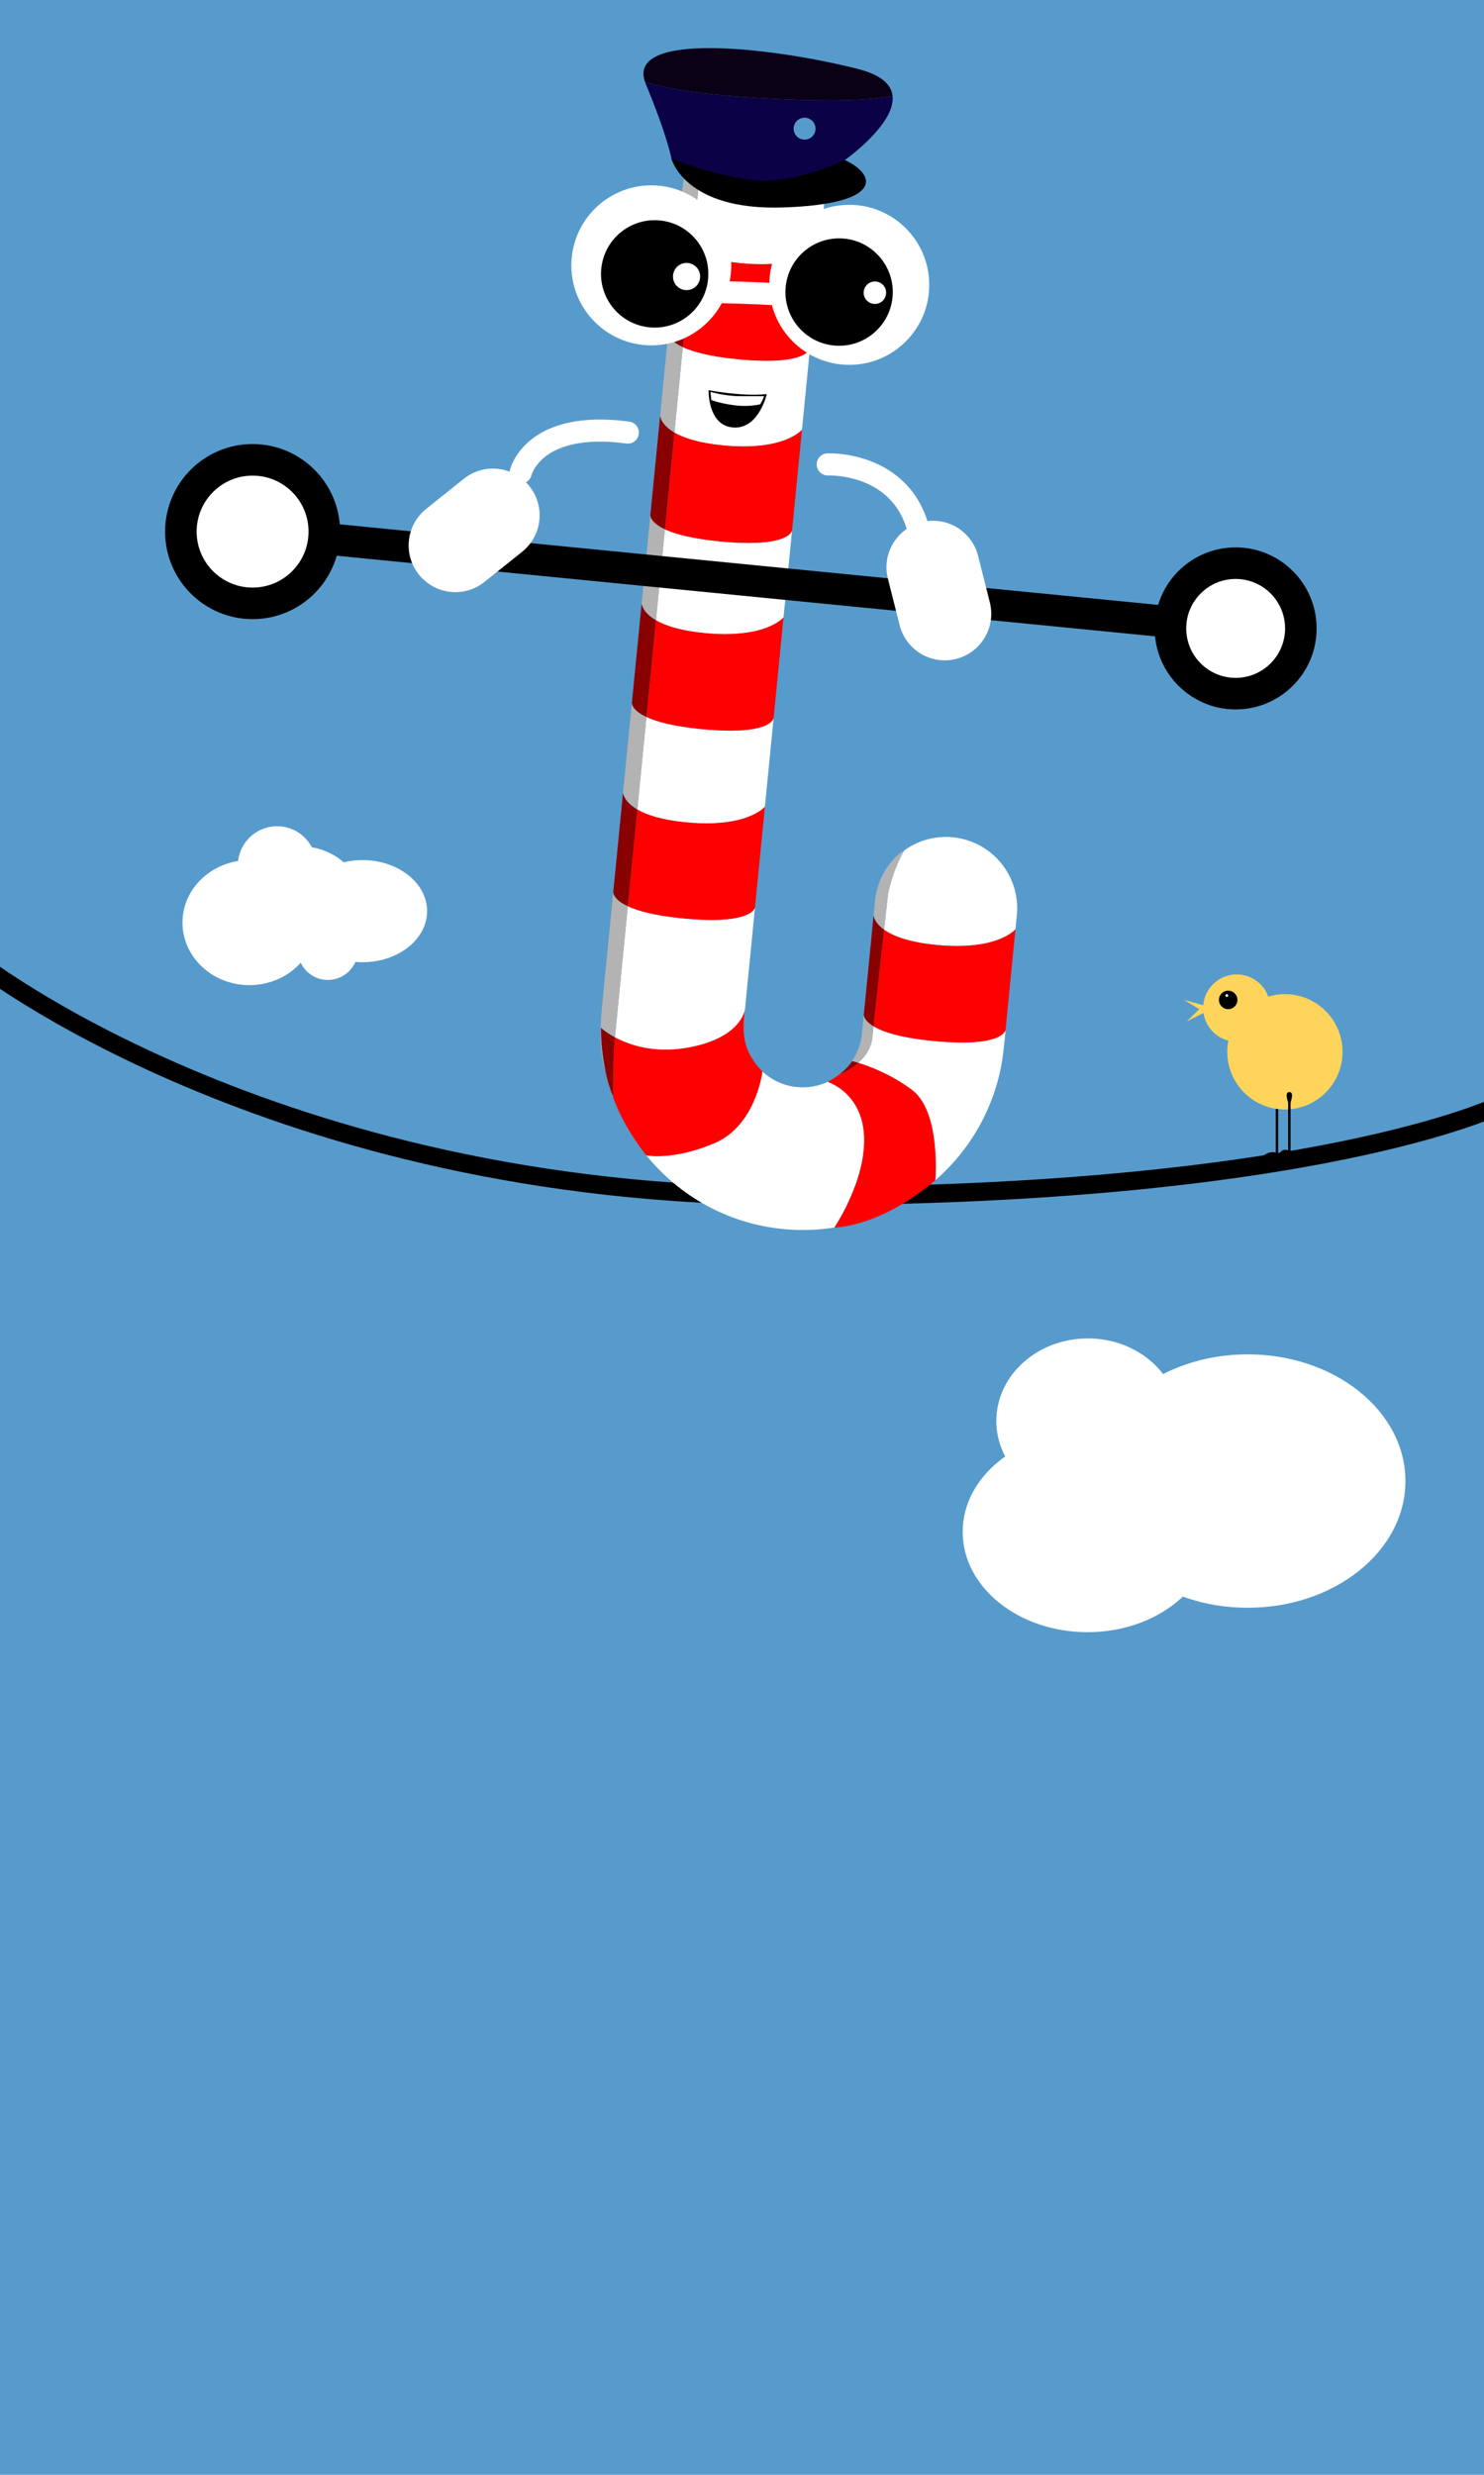 <?xml version="1.0" encoding="utf-8"?>
<!-- Generator: Adobe Illustrator 16.0.4, SVG Export Plug-In . SVG Version: 6.00 Build 0)  -->
<!DOCTYPE svg PUBLIC "-//W3C//DTD SVG 1.1//EN" "http://www.w3.org/Graphics/SVG/1.1/DTD/svg11.dtd">
<svg version="1.1" xmlns="http://www.w3.org/2000/svg" xmlns:xlink="http://www.w3.org/1999/xlink" x="0px" y="0px" width="600px"
	 height="1000px" viewBox="0 0 600 1000" enable-background="new 0 0 600 1000" xml:space="preserve">
<g id="Calque_1">
	<g id="Calque_1_1_">
		<rect fill="#579BCC" width="600" height="1000"/>
	</g>
	<g id="Calque_2">
	</g>
	<g id="texte">
	</g>
	<path fill="none" stroke="#000000" stroke-width="7.404" stroke-miterlimit="10" d="M-10.5,387.607
		c0,0,119.807,95.672,331.081,95.672c211.272,0,285.904-36.783,285.904-36.783"/>
	<g>
		<ellipse fill="#FFFFFF" cx="504.438" cy="598.455" rx="63.796" ry="51.197"/>
		<ellipse fill="#FFFFFF" cx="439.688" cy="618.994" rx="50.466" ry="40.527"/>
		<ellipse fill="#FFFFFF" cx="439.828" cy="574.18" rx="36.997" ry="33.36"/>
	</g>
	<g>
		<ellipse fill="#FFFFFF" cx="120.43" cy="360.495" rx="24.257" ry="18.658"/>
		<ellipse fill="#FFFFFF" cx="146.553" cy="368.175" rx="26.124" ry="20.631"/>
		<ellipse fill="#FFFFFF" cx="100.837" cy="372.804" rx="27.057" ry="25.26"/>
		<circle fill="#FFFFFF" cx="112.033" cy="349.722" r="15.861"/>
		<circle fill="#FFFFFF" cx="132.558" cy="383.849" r="12.129"/>
	</g>
	<path fill="none" stroke="#000000" stroke-miterlimit="10" d="M516.29,441.556v25.071c0,0-2.105,0.992-2.105,3.18"/>
	<path fill="#FED45B" d="M500.014,393.742c-7.109,0-12.938,5.467-13.525,12.426l-7.76-2.131l6.148,3.74l-5.021,4.9l6.735-3.319
		c0.981,6.539,6.606,11.558,13.419,11.558c7.504,0,13.587-6.083,13.587-13.587S507.518,393.742,500.014,393.742z"/>
	<circle cx="496.565" cy="404.037" r="3.74"/>
	<circle fill="#FFFFFF" cx="496.008" cy="402.269" r="0.557"/>
	<path fill="none" stroke="#000000" stroke-miterlimit="10" d="M516.29,466.485c0,0-2.105-1.349-4.981,0.734"/>
	<path fill="none" stroke="#000000" stroke-miterlimit="10" d="M519.208,467.822c0.567-1.863,2.09-2.266,2.09-2.266
		s-2.17-1.303-3.387,0.498"/>
	<circle fill="#FED45B" cx="519.506" cy="425.014" r="23.302"/>
	<path fill="none" stroke="#000000" stroke-miterlimit="10" d="M521.298,441.556v24.003c0,0,2.107,0.06,2.802,0.184"/>
	<path d="M521.298,446.644c0,0-2.455-5.375,0-5.375S521.298,446.644,521.298,446.644z"/>
</g>
<g id="loopy-ok-img">
	<g>
		<path fill="#FFFFFF" d="M342.787,431.019c-0.021,0.028-0.049,0.056-0.068,0.083c0.01-0.011,0.018-0.021,0.023-0.03
			C342.758,431.054,342.771,431.038,342.787,431.019z"/>
		<path fill="#FFFFFF" d="M300.752,412.387l0.439-4.441c-0.004,0.021-0.008,0.045-0.014,0.079
			C301.105,408.489,300.869,410.174,300.752,412.387z"/>
		<path fill="#FFFFFF" d="M353.844,363.51c-0.027,0.226-0.062,0.449-0.084,0.676l-0.562,5.674c0,0.002,0.002,0.025,0.004,0.06
			C353.461,367.342,353.68,365.146,353.844,363.51z"/>
		<path fill="#FFFFFF" d="M348.391,418.515c-0.008,0.071-0.02,0.144-0.025,0.216c0.02-0.125,0.025-0.213,0.025-0.213V418.515z"/>
		<path fill="#FFFFFF" d="M290.856,218.743c-11.306-1.112-18.022-3-22.027-4.88c-1.194,12.129-2.407,24.466-3.618,36.769
			c3.672,2.138,9.672,4.193,19.506,5.162c25,2.459,32.063-6.304,32.067-6.31l3.463-35.188
			C320.172,214.75,318.57,221.471,290.856,218.743z"/>
		<path fill="#FFFFFF" d="M275.864,371.066c-11.305-1.112-18.021-3.002-22.026-4.882c-2.98,30.289-5.011,50.916-5.213,52.977
			c5.74,3.09,15.688,6.568,29.135,4.237c20.718-3.596,23.186-14.055,23.418-15.373c0.008-0.049,0.01-0.071,0.014-0.092l4.066-41.318
			C305.184,367.056,303.609,373.794,275.864,371.066z"/>
		<path fill="#FFFFFF" d="M298.1,145.131c-11.309-1.112-18.021-3-22.026-4.879c-1.059,10.76-2.201,22.373-3.398,34.538
			c3.673,2.139,9.673,4.195,19.507,5.163c25.005,2.46,32.062-6.313,32.062-6.313l-0.613,6.269l3.859-39.241
			C327.479,140.795,326.523,147.929,298.1,145.131z"/>
		<path fill="#FFFFFF" d="M282.841,71.497c-0.217,2.198-1.285,13.061-2.922,29.681c3.674,2.138,9.675,4.193,19.508,5.161
			c24.944,2.456,32.03-6.266,32.061-6.307l1.846-18.74c1.562-15.839-10.018-29.944-25.854-31.503
			c-4.826-0.475-9.49,0.275-13.689,1.988c1.027-0.407,2.105-0.78,3.258-1.104C297.05,50.673,284.158,58.112,282.841,71.497z"/>
		<path fill="#FFFFFF" d="M283.391,294.586c-11.306-1.113-18.022-3.002-22.026-4.882c-1.271,12.922-2.509,25.493-3.681,37.403
			c3.673,2.139,9.673,4.194,19.507,5.162c24.901,2.45,32.008-6.232,32.067-6.305l3.523-35.835
			C312.73,290.482,311.336,297.336,283.391,294.586z"/>
		<path fill="#FFFFFF" d="M260.731,466.13c-3.054-3.899-5.601-7.78-7.706-11.562C255.261,458.644,257.849,462.504,260.731,466.13z"
			/>
		<path fill="#FFFFFF" d="M276.854,70.915c0.136-0.497,0.293-1.022,0.474-1.569C277.156,69.863,276.998,70.385,276.854,70.915z"/>
		<path fill="#FFFFFF" d="M276.677,71.592c0.049-0.192,0.097-0.385,0.15-0.587C276.776,71.2,276.726,71.396,276.677,71.592z"/>
		<path fill="#FFFFFF" d="M365.568,343.655c-4.816,3.482-8.543,8.433-10.477,14.272
			C358.059,349.517,364.945,344.128,365.568,343.655z"/>
		<path fill="#FFFFFF" d="M377.316,477.637c-1.58,1.313-3.139,2.542-4.67,3.678C374.248,480.147,375.803,478.917,377.316,477.637z"
			/>
		<path fill="#FFFFFF" d="M348.234,419.534c0.021-0.118,0.039-0.219,0.057-0.317C348.273,419.322,348.254,419.427,348.234,419.534z"
			/>
		<path fill="#FFFFFF" d="M354.908,358.474c0.004-0.012,0.008-0.023,0.012-0.035C354.916,358.451,354.912,358.462,354.908,358.474z"
			/>
		<path fill="#FFFFFF" d="M343.273,430.439c0.094-0.119,0.188-0.236,0.281-0.354C343.461,430.204,343.367,430.322,343.273,430.439z"
			/>
		<path fill="#FFFFFF" d="M277.41,69.101c0.083-0.243,0.168-0.488,0.262-0.738C277.579,68.607,277.495,68.854,277.41,69.101z"/>
		<path fill="#FFFFFF" d="M244.556,394.945c0.761-7.726,1.938-19.683,3.396-34.511c0-0.002,0-0.008,0-0.008l3.947-40.111
			c0,0,0,0.007,0,0.009c1.135-11.532,2.338-23.758,3.578-36.355c0-0.015,0.001-0.022,0.001-0.022l1.432-14.552l-13.581,137.98
			c0,0.001,0,0.002,0,0.003v-0.002L244.556,394.945z"/>
		<path fill="#FFFFFF" d="M266.894,168c1.17-11.896,2.279-23.161,3.294-33.47c0-0.004,0-0.01,0-0.013l-4.446,45.17l1.151-11.692
			C266.893,167.995,266.894,167.999,266.894,168z"/>
		<path fill="#FFFFFF" d="M349.393,459.595c-0.535-18.1-14.738-22.436-14.738-22.436c0.002-0.002,0.004-0.003,0.006-0.004
			c-3.758,1.743-8.01,2.543-12.42,2.109c-5.467-0.538-10.322-2.882-14.049-6.375c0.045,0.044,0.074,0.072,0.074,0.072
			s-2.598,21.864-19.491,28.99c-16.564,6.988-27.07,4.965-27.48,4.882c13.265,16.318,32.762,27.564,55.301,29.784
			c7.068,0.695,14.021,0.459,20.734-0.604C337.385,495.946,349.922,477.659,349.393,459.595z"/>
		<path fill="#FFFFFF" d="M262.943,208.142c0-0.003,0-0.01,0-0.014l-3.516,35.717c0,0.001,0,0.005,0,0.008
			C260.605,231.891,261.785,219.904,262.943,208.142z"/>
		<path fill="#FFFFFF" d="M275.983,75.648c0,0,0.001-0.014,0.001-0.018C275.984,75.636,275.983,75.641,275.983,75.648l-1.847,18.75
			c0,0.002,0,0.003,0,0.007C275.3,82.574,275.983,75.648,275.983,75.648z"/>
		<path fill="#FFFFFF" d="M377.164,420.607c-13.395-1.316-20.361-3.726-23.988-5.917c-0.189,1.816-0.35,3.322-0.453,4.411
			c-0.447,4.552-2.998,7.969-5.723,10.371c4.271,1.299,13.354,4.585,21.854,11.058c11.494,8.749,9.363,35.771,9.312,36.377
			c15.184-13.207,25.562-31.979,27.688-53.539l0.711-7.225C406.547,416.258,405.611,423.408,377.164,420.607z"/>
		<path fill="#FFFFFF" d="M385.262,338.329c-7.266-0.714-14.156,1.34-19.646,5.293c-4.711,7.895-6.537,17.388-6.537,17.388
			s-0.691,6.22-1.633,14.655c3.449,2.47,9.697,5.036,21.047,6.152c25,2.46,32.064-6.308,32.068-6.312l0.559-5.677
			C412.678,353.995,401.102,339.889,385.262,338.329z"/>
		<polygon fill="#FF0000" points="327.494,140.662 331.494,100.03 331.492,100.032 327.494,140.668 		"/>
		<path fill="#FF0000" d="M274.136,94.385l-3.947,40.111c0,0,0,0.008-0.001,0.021l3.948-40.119
			C274.136,94.393,274.136,94.385,274.136,94.385z"/>
		<path fill="#FF0000" d="M274.136,94.404c0-0.003,0-0.005,0-0.007l-3.947,40.119c0,0.003,0,0.009,0,0.013
			C271.778,118.373,273.136,104.575,274.136,94.404z"/>
		<path fill="#FF0000" d="M299.427,106.339c-9.833-0.968-15.834-3.023-19.508-5.161c-1.066,10.842-2.375,24.138-3.846,39.074
			c4.004,1.879,10.721,3.767,22.026,4.879c28.423,2.798,29.378-4.336,29.394-4.463l3.998-40.636
			C331.461,100.073,324.375,108.795,299.427,106.339z"/>
		<path fill="#FF0000" d="M320.252,214.27l3.383-34.361l-3.387,34.386C320.25,214.28,320.252,214.27,320.252,214.27z"/>
		<path fill="#FF0000" d="M262.944,208.105c0,0-0.001,0.009-0.001,0.024l2.799-28.442L262.944,208.105z"/>
		<path fill="#FF0000" d="M266.894,168v-0.005l-1.151,11.692l-2.799,28.442c0,0.003,0,0.01,0,0.014
			C264.304,194.309,265.634,180.793,266.894,168z"/>
		<path fill="#FF0000" d="M292.182,179.953c-9.834-0.968-15.834-3.024-19.507-5.163c-1.235,12.549-2.528,25.682-3.846,39.073
			c4.004,1.879,10.721,3.768,22.026,4.88c27.714,2.728,29.316-3.993,29.392-4.448l3.387-34.386l0.613-6.269
			C324.248,173.64,317.188,182.413,292.182,179.953z"/>
		<path fill="#FF0000" d="M312.787,290.113l3.998-40.629l0,0l-4,40.646C312.785,290.12,312.787,290.113,312.787,290.113z"/>
		<polygon fill="#FF0000" points="259.427,243.839 256.914,269.393 259.427,243.846 		"/>
		<path fill="#FF0000" d="M255.48,283.967c1.289-13.094,2.617-26.586,3.947-40.113c0-0.003,0-0.007,0-0.008l-2.515,25.547
			l-1.432,14.552C255.481,283.945,255.48,283.954,255.48,283.967z"/>
		<path fill="#FF0000" d="M284.716,255.794c-9.832-0.968-15.832-3.024-19.506-5.162c-1.295,13.166-2.586,26.29-3.846,39.072
			c4.004,1.88,10.721,3.77,22.025,4.882c27.946,2.75,29.34-4.104,29.395-4.457l4-40.646
			C316.779,249.49,309.715,258.253,284.716,255.794z"/>
		<path fill="#FF0000" d="M305.26,366.591l4-40.63l-0.002,0.003l-4,40.649C305.26,366.6,305.26,366.591,305.26,366.591z"/>
		<path fill="#FF0000" d="M277.191,332.27c-9.834-0.968-15.834-3.023-19.507-5.162c-1.392,14.132-2.689,27.328-3.847,39.076
			c4.004,1.88,10.722,3.77,22.026,4.882c27.746,2.729,29.32-4.01,29.396-4.451l4-40.649
			C309.199,326.038,302.092,334.72,277.191,332.27z"/>
		<path fill="#FF0000" d="M251.901,320.315l-3.946,40.111c0,0,0,0.006,0,0.008c1.159-11.781,2.497-25.379,3.947-40.11
			C251.901,320.322,251.901,320.315,251.901,320.315z"/>
		<polygon fill="#FF0000" points="410.541,375.49 406.539,416.124 406.539,416.124 		"/>
		<path fill="#FF0000" d="M353.201,369.86v-0.002l-1.363,13.854c0.004-0.009,0.006-0.017,0.006-0.023L353.201,369.86z"/>
		<path fill="#FF0000" d="M353.205,369.918c-0.002-0.033-0.004-0.058-0.004-0.06l-1.357,13.828
			C352.34,378.643,352.816,373.842,353.205,369.918z"/>
		<path fill="#FF0000" d="M378.492,381.817c-11.35-1.116-17.598-3.684-21.047-6.152c-1.387,12.479-3.301,29.803-4.27,39.025
			c3.625,2.191,10.594,4.601,23.988,5.917c28.447,2.801,29.383-4.349,29.396-4.464l4-40.639
			C410.557,375.509,403.492,384.277,378.492,381.817z"/>
		<path fill="#FF0000" d="M247.812,443.365c0,0-0.581-1.675-1.619-5.324c-0.188-0.646-0.374-1.3-0.546-1.95
			c-0.451-1.644-0.965-3.576-1.537-5.822c1.286,6.743,3.854,15.226,8.915,24.307c-2.029-3.69-3.766-7.559-5.21-11.555
			C247.813,443.238,247.812,443.365,247.812,443.365z"/>
		<path fill="#FF0000" d="M261.274,466.833c0,0,0.011,0.005,0.021,0.007c-0.19-0.234-0.375-0.476-0.563-0.708
			C260.916,466.366,261.087,466.6,261.274,466.833z"/>
		<path fill="#FF0000" d="M308.191,432.894c-0.586-0.578-4.773-4.835-6.527-10.379c-1.01-3.189-1.066-7.135-0.912-10.128
			l-0.061,0.631C299.932,420.732,302.932,427.961,308.191,432.894z"/>
		<path fill="#FF0000" d="M301.197,407.886c0,0-0.004,0.032-0.008,0.047v0.013C301.195,407.911,301.197,407.886,301.197,407.886z"/>
		<path fill="#FF0000" d="M301.189,407.946v-0.013c-0.002,0.021-0.006,0.043-0.014,0.092
			C301.182,407.991,301.186,407.967,301.189,407.946z"/>
		<path fill="#FF0000" d="M246.193,438.04c-0.17-0.602-0.352-1.241-0.546-1.95C245.819,436.741,246.005,437.391,246.193,438.04z"/>
		<path fill="#FF0000" d="M288.775,461.958c16.895-7.128,19.491-28.992,19.491-28.992s-0.029-0.028-0.074-0.072
			c-5.26-4.933-8.259-12.162-7.502-19.876l0.062-0.631c0.117-2.213,0.354-3.898,0.428-4.362c-0.23,1.318-2.7,11.777-23.418,15.373
			c-13.447,2.331-23.395-1.146-29.135-4.237c-0.012,0.113-0.019,0.185-0.019,0.185c-0.671,6.817-0.778,21.272-0.792,23.672
			c1.443,3.996,3.182,7.86,5.21,11.555c2.106,3.779,4.651,7.66,7.706,11.562c0.188,0.232,0.373,0.474,0.562,0.708
			C261.705,466.921,272.21,468.949,288.775,461.958z"/>
		<path fill="#FF0000" d="M337.33,496.026c0,0,15.369,0.084,35.316-14.711c-10.297,7.512-22.354,12.658-35.312,14.707
			C337.332,496.023,337.33,496.026,337.33,496.026z"/>
		<path fill="#FF0000" d="M378.162,476.935c0,0,0.002-0.021,0.002-0.028c-0.277,0.244-0.562,0.489-0.848,0.73
			C377.598,477.402,377.879,477.176,378.162,476.935z"/>
		<path fill="#FF0000" d="M340.82,433.049c0.23-0.21,0.457-0.425,0.678-0.646c0.057-0.052,0.105-0.104,0.152-0.151
			c0.367-0.371,0.721-0.758,1.064-1.149c-1.443,1.527-3.93,3.677-8.059,6.058c1.844-0.854,3.572-1.938,5.137-3.219
			C340.158,433.652,340.49,433.351,340.82,433.049z"/>
		<path fill="#FF0000" d="M341.498,432.407c-0.221,0.223-0.443,0.437-0.678,0.646C341.055,432.837,341.279,432.624,341.498,432.407z
			"/>
		<path fill="#FF0000" d="M368.85,440.53c-8.5-6.473-17.58-9.759-21.854-11.058c-3.469,3.062-7.213,4.478-7.213,4.478
			c0.004-0.003,0.006-0.006,0.01-0.009c-1.561,1.281-3.293,2.362-5.137,3.22c-0.002,0-0.004,0.002-0.006,0.003
			c0,0,14.203,4.336,14.738,22.436c0.527,18.062-12.008,36.351-12.062,36.427c12.959-2.049,25.02-7.194,35.312-14.707
			c1.529-1.136,3.09-2.358,4.67-3.678c0.285-0.241,0.562-0.486,0.848-0.729C378.215,476.297,380.344,449.279,368.85,440.53z"/>
		<path fill="#FF0000" d="M342.742,431.072c-0.01,0.012-0.018,0.021-0.023,0.03c-0.348,0.396-0.697,0.778-1.064,1.149
			C342.035,431.864,342.4,431.471,342.742,431.072z"/>
		<path fill="#B3B3B3" d="M276.828,71.005c0.008-0.03,0.018-0.06,0.025-0.09C276.845,70.945,276.835,70.976,276.828,71.005z"/>
		<path fill="#B3B3B3" d="M275.984,75.63c0.137-1.381,0.374-2.729,0.693-4.038C276.093,73.94,275.99,75.52,275.984,75.63z"/>
		<path fill="#B3B3B3" d="M242.962,415.338c0,0,0.015,0.013,0.023,0.021c0.002-2.155,0.064-4.323,0.239-6.507
			c0.022-0.49,0.059-0.984,0.106-1.477c-0.004,0.037-1.576,13.613,0.756,22.798c0.008,0.027,0.015,0.059,0.022,0.09
			C242.39,421.243,242.962,415.338,242.962,415.338z"/>
		<path fill="#B3B3B3" d="M277.328,69.346c0.027-0.082,0.055-0.163,0.082-0.245C277.382,69.183,277.354,69.265,277.328,69.346z"/>
		<path fill="#B3B3B3" d="M293.796,51.777c-9.658,3.83-14.1,11.075-16.125,16.586C280.511,60.758,286.436,54.781,293.796,51.777z"/>
		<path fill="#B3B3B3" d="M257.684,327.108c1.172-11.91,2.409-24.48,3.681-37.403c-5.836-2.741-5.896-5.464-5.885-5.737
			c-1.24,12.598-2.443,24.823-3.578,36.355C251.906,320.433,252.108,323.862,257.684,327.108z"/>
		<path fill="#B3B3B3" d="M272.675,174.79c1.197-12.165,2.34-23.777,3.398-34.538c-5.783-2.714-5.896-5.406-5.887-5.723
			c-1.016,10.31-2.124,21.574-3.294,33.47C266.896,168.065,267.062,171.522,272.675,174.79z"/>
		<path fill="#B3B3B3" d="M274.136,94.404c0.015,0.238,0.32,3.594,5.783,6.774c1.637-16.62,2.705-27.483,2.922-29.681
			c1.316-13.385,14.209-20.824,14.209-20.824c-1.148,0.324-2.229,0.697-3.258,1.104c-7.357,3.003-13.285,8.98-16.125,16.586
			c-0.092,0.25-0.178,0.496-0.261,0.738c-0.028,0.082-0.055,0.163-0.082,0.245c-0.181,0.547-0.338,1.072-0.474,1.569
			c-0.008,0.03-0.018,0.06-0.025,0.09c-0.055,0.202-0.103,0.395-0.15,0.587c-0.319,1.31-0.557,2.657-0.693,4.038
			c0,0.004-0.001,0.018-0.001,0.018S275.3,82.574,274.136,94.404z"/>
		<path fill="#B3B3B3" d="M265.21,250.632c1.211-12.303,2.426-24.64,3.619-36.769c-5.765-2.706-5.895-5.391-5.887-5.721
			c-1.158,11.761-2.337,23.749-3.516,35.711C259.438,244.039,259.7,247.425,265.21,250.632z"/>
		<path fill="#B3B3B3" d="M242.986,415.36c0.184,0.168,2.118,1.907,5.639,3.801c0.202-2.061,2.232-22.688,5.213-52.977
			c-6.037-2.834-5.893-5.644-5.884-5.75c-1.459,14.828-2.636,26.785-3.396,34.511l-1.225,12.431v0.002
			c-0.049,0.492-0.086,0.985-0.107,1.477C243.05,411.038,242.988,413.204,242.986,415.36z"/>
		<path fill="#890000" d="M276.074,140.252c1.471-14.936,2.778-28.232,3.846-39.074c-5.463-3.18-5.769-6.536-5.783-6.774
			c-1,10.17-2.358,23.969-3.948,40.125C270.179,134.846,270.291,137.538,276.074,140.252z"/>
		<path fill="#890000" d="M268.829,213.863c1.318-13.392,2.611-26.524,3.847-39.073c-5.613-3.268-5.779-6.725-5.781-6.79
			c-1.26,12.793-2.59,26.31-3.951,40.143C262.934,208.473,263.064,211.157,268.829,213.863z"/>
		<path fill="#890000" d="M261.365,289.704c1.258-12.781,2.551-25.905,3.846-39.071c-5.511-3.207-5.772-6.593-5.783-6.778
			c-1.332,13.527-2.658,27.021-3.947,40.113C255.468,284.241,255.529,286.963,261.365,289.704z"/>
		<path fill="#890000" d="M251.901,320.324c-1.45,14.731-2.788,28.329-3.948,40.11c-0.008,0.106-0.152,2.916,5.885,5.75
			c1.155-11.748,2.455-24.944,3.846-39.076C252.108,323.862,251.906,320.433,251.901,320.324z"/>
		<path fill="#B3B3B3" d="M247.812,443.365c0,0,0-0.127,0.002-0.349c-0.592-1.637-1.133-3.296-1.621-4.979
			C247.231,441.69,247.812,443.365,247.812,443.365z"/>
		<path fill="#B3B3B3" d="M242.986,415.36c-0.009-0.009-0.023-0.021-0.023-0.021s-0.572,5.903,1.147,14.926
			c0.571,2.246,1.086,4.183,1.537,5.822C243.896,429.436,242.98,422.484,242.986,415.36z"/>
		<path fill="#890000" d="M245.647,436.086c0.194,0.709,0.376,1.353,0.546,1.95c0.488,1.684,1.029,3.343,1.621,4.979
			c0.013-2.396,0.121-16.854,0.792-23.672c0,0,0.007-0.07,0.019-0.185c-3.521-1.894-5.455-3.633-5.639-3.801
			C242.98,422.484,243.896,429.436,245.647,436.086z"/>
		<path fill="#B3B3B3" d="M354.92,358.439c0.057-0.173,0.115-0.341,0.176-0.512C355.033,358.096,354.977,358.268,354.92,358.439z"/>
		<path fill="#B3B3B3" d="M365.617,343.617c0,0-0.02,0.017-0.049,0.038c0.016-0.012,0.031-0.021,0.047-0.033
			C365.615,343.62,365.617,343.618,365.617,343.617z"/>
		<path fill="#B3B3B3" d="M351.768,384.42l0.066-0.709c-1.6,16.132-3.438,34.708-3.443,34.804c0.035-0.264,0.068-0.526,0.1-0.792
			L351.768,384.42z"/>
		<path fill="#B3B3B3" d="M342.787,431.019c0.164-0.19,0.326-0.384,0.486-0.58C343.117,430.633,342.951,430.827,342.787,431.019z"/>
		<path fill="#B3B3B3" d="M343.555,430.083c2.338-3.005,3.982-6.595,4.68-10.548C347.877,421.471,346.756,425.897,343.555,430.083z"
			/>
		<path fill="#B3B3B3" d="M353.855,363.391c-0.004,0.038-0.008,0.081-0.012,0.119c0.211-1.734,0.561-3.42,1.061-5.036
			C354.402,360.02,354.027,361.661,353.855,363.391z"/>
		<path fill="#B3B3B3" d="M348.291,419.215c0.025-0.161,0.055-0.322,0.074-0.484C348.35,418.845,348.324,419.008,348.291,419.215z"
			/>
		<path fill="#B3B3B3" d="M344.51,428.784c0,0,0.924,0.213,2.486,0.688c2.725-2.402,5.271-5.819,5.723-10.371
			c0.104-1.089,0.264-2.595,0.449-4.411c-4.135-2.5-3.918-4.72-3.918-4.72l2.518-25.55l-3.277,33.303
			c-0.023,0.266-0.062,0.528-0.1,0.792v0.003c0,0-0.014,0.088-0.025,0.213c-0.021,0.162-0.049,0.323-0.074,0.484
			c-0.018,0.1-0.031,0.199-0.057,0.317c-0.693,3.956-2.342,7.546-4.68,10.551c-0.096,0.118-0.189,0.235-0.281,0.354
			c-0.16,0.196-0.322,0.391-0.486,0.58c-0.016,0.018-0.025,0.035-0.045,0.053C344.072,429.658,344.51,428.784,344.51,428.784z"/>
		<path fill="#B3B3B3" d="M357.445,375.663c0.939-8.436,1.633-14.654,1.633-14.654s1.826-9.493,6.537-17.389
			c-0.016,0.013-0.031,0.022-0.047,0.034c-2.762,1.442-7.51,5.862-10.477,14.272c-0.061,0.171-0.119,0.339-0.176,0.512
			c-0.004,0.012-0.008,0.023-0.012,0.035c-0.5,1.616-0.854,3.302-1.062,5.036c-0.162,1.636-0.385,3.832-0.641,6.408
			C353.242,370.326,353.633,372.932,357.445,375.663z"/>
		<path fill="#B3B3B3" d="M351.84,383.688c0,0.008-0.006,0.016-0.006,0.023l-0.066,0.709L351.84,383.688z"/>
		<path fill="#890000" d="M353.205,369.918c-0.389,3.924-0.861,8.725-1.361,13.77l-0.072,0.732l-2.518,25.55
			c0,0-0.217,2.22,3.922,4.72c0.973-9.224,2.887-26.548,4.271-39.025C353.633,372.932,353.242,370.326,353.205,369.918z"/>
		<path fill="#B3B3B3" d="M341.65,432.251c-0.051,0.052-0.1,0.104-0.152,0.151C341.551,432.356,341.6,432.303,341.65,432.251z"/>
		<path fill="#B3B3B3" d="M339.797,433.941c0.354-0.286,0.689-0.585,1.023-0.892C340.49,433.351,340.158,433.652,339.797,433.941z"
			/>
		<path fill="#890000" d="M342.742,431.072c-0.342,0.399-0.707,0.792-1.092,1.184c-0.051,0.052-0.1,0.104-0.152,0.151
			c-0.219,0.218-0.439,0.435-0.678,0.646c-0.334,0.307-0.674,0.604-1.023,0.892c-0.004,0.003-0.006,0.006-0.01,0.01
			c0,0,3.744-1.41,7.213-4.479c-1.562-0.479-2.486-0.688-2.486-0.688S344.072,429.658,342.742,431.072z"/>
	</g>
	
		<circle fill="#FFFFFF" stroke="#FFFFFF" stroke-width="4.803" stroke-linecap="round" stroke-linejoin="round" stroke-miterlimit="10" cx="343.373" cy="115.098" r="29.932"/>
	<path stroke="#FFFFFF" stroke-width="4.803" stroke-linecap="round" stroke-linejoin="round" stroke-miterlimit="10" d="
		M363.244,120.375c-1.305,13.246-13.098,22.926-26.342,21.622c-13.246-1.304-22.926-13.096-21.623-26.342
		c1.305-13.246,13.096-22.926,26.344-21.623C354.867,95.337,364.549,107.13,363.244,120.375z"/>
	
		<circle fill="#FFFFFF" stroke="#FFFFFF" stroke-width="4.803" stroke-linecap="round" stroke-linejoin="round" stroke-miterlimit="10" cx="353.734" cy="118.277" r="2.148"/>
	
		<path fill="#FFFFFF" stroke="#FFFFFF" stroke-width="4.803" stroke-linecap="round" stroke-linejoin="round" stroke-miterlimit="10" d="
		M293.116,110.152c-1.62,16.449-16.269,28.473-32.715,26.854c-16.452-1.62-28.476-16.268-26.856-32.718
		c1.621-16.45,16.269-28.473,32.719-26.854C282.71,79.053,294.734,93.702,293.116,110.152z"/>
	<path stroke="#FFFFFF" stroke-width="4.803" stroke-linecap="round" stroke-linejoin="round" stroke-miterlimit="10" d="
		M288.677,113.037c-1.309,13.245-13.104,22.925-26.342,21.621c-13.244-1.304-22.927-13.096-21.621-26.342
		c1.304-13.245,13.097-22.927,26.343-21.623C280.298,87.997,289.981,99.791,288.677,113.037z"/>
	
		<circle fill="#FFFFFF" stroke="#FFFFFF" stroke-width="4.803" stroke-linecap="round" stroke-linejoin="round" stroke-miterlimit="10" cx="277.587" cy="111.742" r="3.105"/>
	<path d="M286.481,157.663c0,0,13.603,2.657,23.539,1.578c0,0-3.215,14.258-13.582,13.497
		C286.076,171.978,286.481,157.663,286.481,157.663z"/>
	
		<path fill="none" stroke="#FFFFFF" stroke-width="8.928" stroke-linecap="round" stroke-linejoin="round" stroke-miterlimit="10" d="
		M255.416,187.66"/>
	
		<path fill="none" stroke="#FFFFFF" stroke-width="8.928" stroke-linecap="round" stroke-linejoin="round" stroke-miterlimit="10" d="
		M224.184,199.395"/>
	
		<path fill="none" stroke="#FFFFFF" stroke-width="8.928" stroke-linecap="round" stroke-linejoin="round" stroke-miterlimit="10" d="
		M334.66,187.66c0,0,32.617-1.522,37.658,31.079"/>
	
		<path fill="none" stroke="#FFFFFF" stroke-width="8.928" stroke-linecap="round" stroke-linejoin="round" stroke-miterlimit="10" d="
		M210.541,190.932c0,0,4.953-21.305,43.297-16.142"/>
	<path d="M271.448,64.029c0,0,5.175,21.133,45.169,19.804c39.996-1.328,38.363-12.832,24.994-19.177L271.448,64.029z"/>
	<path fill="#0B0146" d="M260.777,33.097c0.083,0.239,0.167,0.477,0.27,0.722c8.959,21.619,10.401,30.21,10.401,30.21
		s17.771,7.344,33.89,8.861c16.119,1.517,36.273-8.234,36.273-8.234s20.516-14.468,19.268-25.868
		c-9.721,1.892-26.812,2.417-54.479,0.792C282.909,38.2,268.995,35.696,260.777,33.097z"/>
	<path fill="#0B0117" d="M346.797,27.842c-34.203-8.659-93.334-15.481-86.02,5.254c8.218,2.599,22.132,5.103,45.622,6.483
		c27.666,1.625,44.76,1.1,54.479-0.792C360.389,34.313,356.547,30.312,346.797,27.842z"/>
	<circle fill="#579BCC" cx="325.301" cy="51.992" r="4.428"/>
	<path fill="#FFFFFF" d="M287.266,158.323c0,0,5.57,1.772,12.337,1.772c6.766,0,9.325,0,9.325,0s-0.455,1.43-1.535,3.26
		c0,0-4.436,1.201-10.519,0.4c-6.083-0.801-9.267-2.117-9.267-2.117S287.323,159.352,287.266,158.323z"/>
	
		<path fill="none" stroke="#FFFFFF" stroke-width="8.928" stroke-linecap="square" stroke-linejoin="round" stroke-miterlimit="10" d="
		M312.361,118.833c0,0-5.232-0.394-21.111-0.818"/>
</g>
<g id="loopy-baton">
	
		<line fill="none" stroke="#000000" stroke-width="12.755" stroke-miterlimit="10" x1="102.13" y1="214.806" x2="493.027" y2="253.279"/>
	<circle fill="#FFFFFF" stroke="#000000" stroke-width="12.755" stroke-miterlimit="10" cx="499.586" cy="253.923" r="26.362"/>
	<circle fill="#FFFFFF" stroke="#000000" stroke-width="12.755" stroke-miterlimit="10" cx="102.127" cy="214.805" r="28.997"/>
	<path fill="#FFFFFF" d="M386.574,266.255c-10.073,2.543-20.296-3.557-22.838-13.629l-4.748-18.788
		c-2.541-10.07,3.562-20.291,13.631-22.835l0,0c10.071-2.543,20.295,3.555,22.837,13.625l4.747,18.789
		C402.745,253.486,396.645,263.713,386.574,266.255L386.574,266.255z"/>
	<path fill="#FFFFFF" d="M214.042,196.439c6.514,8.142,5.194,20.023-2.953,26.539l-15.193,12.151
		c-8.143,6.515-20.021,5.191-26.539-2.955l0,0c-6.512-8.144-5.189-20.021,2.954-26.537l15.192-12.15
		C195.65,186.971,207.53,188.295,214.042,196.439L214.042,196.439z"/>
</g>
</svg>
